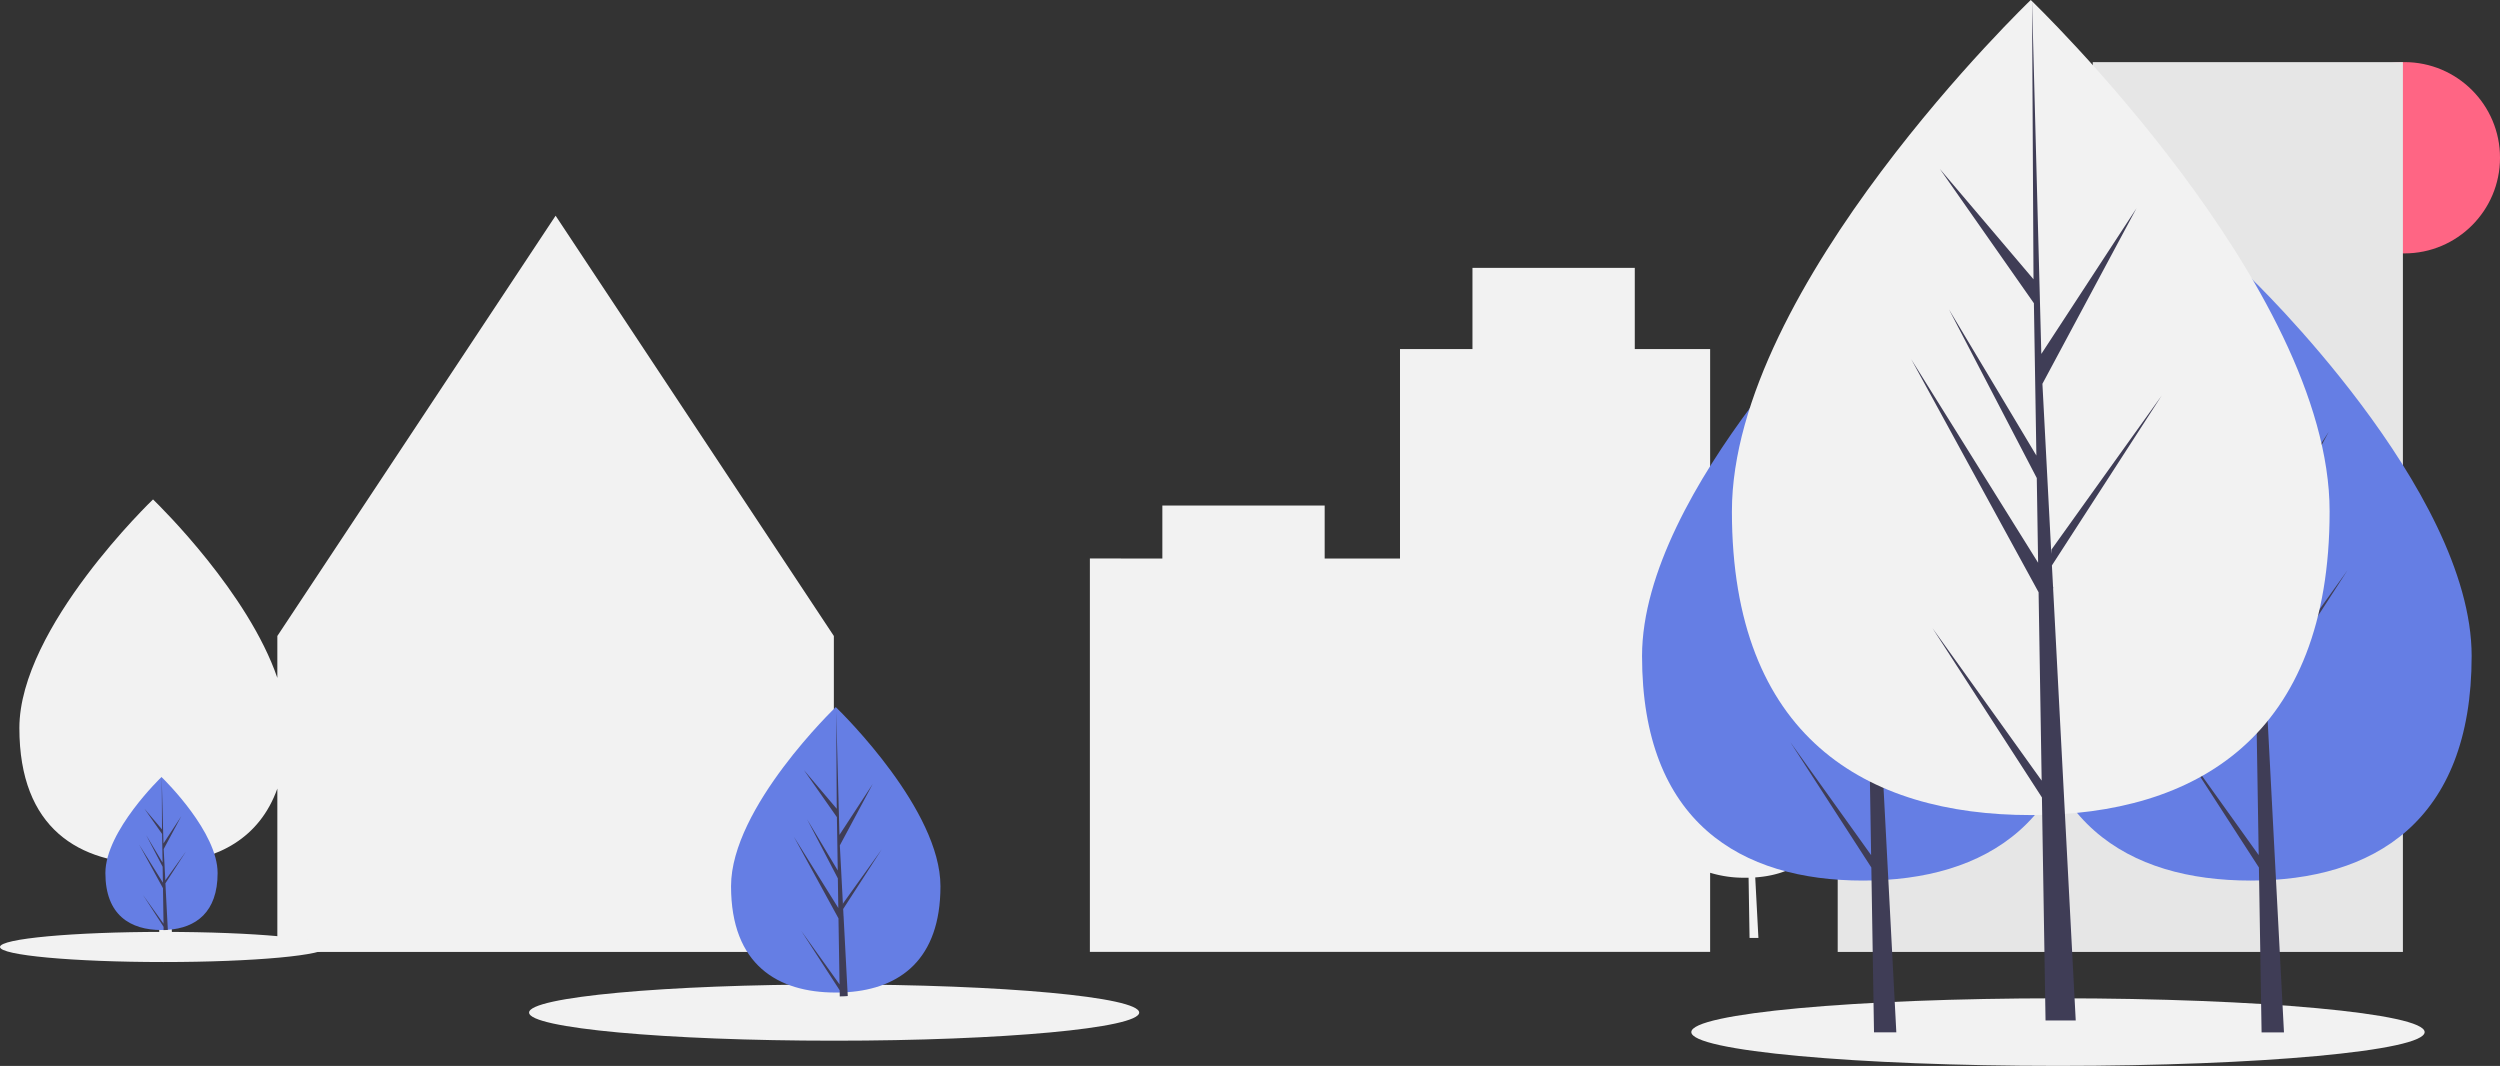 <svg xmlns="http://www.w3.org/2000/svg" width="187.475" height="79.932" viewBox="0 0 187.475 79.932">
  <rect x="0" y="0" width="187.475" height="79.932" fill="#333333" stroke="none"/>
  <g id="Groupe_3907" data-name="Groupe 3907" transform="translate(-19.133)">
    <g id="Groupe_3817" data-name="Groupe 3817" transform="translate(18.133 0)">
      <ellipse id="Ellipse_888" data-name="Ellipse 888" cx="7.173" cy="7.173" rx="7.173" ry="7.173" transform="translate(174.13 4.657)" fill="#ff6584"/>
      <path id="Tracé_1892" data-name="Tracé 1892" d="M39.833,61.2V58.375H50.7V61.2h2.174V21.425H76.132V88.153H33.747V61.2Z" transform="translate(105.062 -16.768)" fill="#e6e6e6"/>
      <path id="Tracé_1894" data-name="Tracé 1894" d="M366.479,160.756v-3.971h12.172v3.971H384.3V145.048h5.434v-6.086h12.172v6.086h5.651v24.66a33.565,33.565,0,0,1,2.632-2.925l.026.026v0c.448.436,6.542,6.449,6.542,11.214,0,4.6-2.544,6.416-5.818,6.648l.238,4.538h-.664l-.073-4.515c-.084,0-.167,0-.251,0a8.726,8.726,0,0,1-2.632-.372v5.932H361.044v-29.5Z" transform="translate(-278.314 -118.873)" fill="#f2f2f2"/>
      <path id="Tracé_1895" data-name="Tracé 1895" d="M798.39,142.237l.041.039v0c.569.553,7.107,7,9.282,13.345v-3.143l20.867-31.517,20.866,31.517V176.17H807.713v-12.25c-1.333,3.729-4.444,5.344-8.177,5.608l.362,6.924h-1.012l-.112-6.889c-.127,0-.255,0-.384,0-5.535,0-10.022-2.635-10.022-10.183S798.39,142.237,798.39,142.237Z" transform="translate(-785.915 -104.785)" fill="#f2f2f2"/>
      <ellipse id="Ellipse_889" data-name="Ellipse 889" cx="27.496" cy="2.534" rx="27.496" ry="2.534" transform="translate(127.832 74.863)" fill="#f2f2f2"/>
      <ellipse id="Ellipse_890" data-name="Ellipse 890" cx="12.263" cy="1.13" rx="12.263" ry="1.13" transform="translate(1 69.883)" fill="#f2f2f2"/>
      <path id="Tracé_1896" data-name="Tracé 1896" d="M970.149,503.5c0,3.169,1.884,4.276,4.208,4.276l.161,0c.108,0,.214-.007.32-.015,2.1-.148,3.727-1.312,3.727-4.259,0-3.05-3.9-6.9-4.191-7.184h0l-.017-.016S970.149,500.335,970.149,503.5Z" transform="translate(-961.246 -438.033)" fill="#657ee4"/>
      <path id="Tracé_1897" data-name="Tracé 1897" d="M982.862,507.3l-1.539-2.151,1.543,2.387,0,.247c.108,0,.214-.008.32-.015l-.166-3.171v-.025l0,0-.016-.3,1.547-2.393L983,504.04l0,.064-.126-2.4,1.324-2.472-1.341,2.052-.13-4.967v0l.022,3.917-1.318-1.553,1.324,1.89.035,2.145-1.231-2.059,1.236,2.374.019,1.193-1.787-2.865,1.794,3.281Z" transform="translate(-969.599 -438.033)" fill="#3f3d56"/>
      <ellipse id="Ellipse_892" data-name="Ellipse 892" cx="22.876" cy="2.109" rx="22.876" ry="2.109" transform="translate(40.676 73.824)" fill="#f2f2f2"/>
      <path id="Tracé_1898" data-name="Tracé 1898" d="M208.409,643.1c0,5.912,3.515,7.977,7.851,7.977q.151,0,.3,0c.2,0,.4-.014.6-.028,3.913-.277,6.953-2.447,6.953-7.946,0-5.691-7.272-12.871-7.818-13.4h0l-.032-.031S208.409,637.192,208.409,643.1Z" transform="translate(-152.588 -576.646)" fill="#657ee4"/>
      <path id="Tracé_1899" data-name="Tracé 1899" d="M232.121,650.177l-2.871-4.012,2.879,4.452.008.461c.2,0,.4-.014.6-.027l-.31-5.915,0-.046-.005-.009-.029-.559,2.886-4.464-2.895,4.045-.007.119-.234-4.47,2.47-4.612-2.5,3.828-.243-9.266v0l.041,7.307-2.459-2.9,2.47,3.526.065,4-2.3-3.84,2.306,4.429.036,2.225-3.334-5.345,3.346,6.121Z" transform="translate(-168.163 -576.357)" fill="#3f3d56"/>
      <path id="Tracé_1900" data-name="Tracé 1900" d="M274.373,170.748c0,12.482,7.42,16.84,16.573,16.84s16.574-4.358,16.574-16.84-16.574-28.36-16.574-28.36S274.373,158.266,274.373,170.748Z" transform="translate(-150.236 -121.554)" fill="#657ee4"/>
      <path id="Tracé_1901" data-name="Tracé 1901" d="M193.807,139.14l-.17-10.446-7.064-12.923,7.038,11.285-.076-4.7-4.869-9.35,4.848,8.107h0l-.137-8.448-5.213-7.444,5.192,6.115-.086-15.49.539,20.506-.044-.846,5.3-8.113-5.215,9.737.494,9.435.015-.25,6.11-8.538-6.092,9.422.062,1.18.011.018-.005.1,1.253,23.936h-1.674l-.2-12.364-6.077-9.4Z" transform="translate(-52.492 -75.016)" fill="#3f3d56"/>
      <path id="Tracé_1902" data-name="Tracé 1902" d="M140.656,170.748c0,12.482,7.42,16.84,16.574,16.84s16.573-4.358,16.573-16.84-16.573-28.36-16.573-28.36S140.656,158.266,140.656,170.748Z" transform="translate(12.546 -121.554)" fill="#657ee4"/>
      <path id="Tracé_1903" data-name="Tracé 1903" d="M60.09,139.14l-.17-10.446-7.064-12.923,7.037,11.285-.076-4.7-4.869-9.35,4.848,8.107h0l-.137-8.448-5.213-7.444,5.192,6.115-.086-15.49.539,20.506-.044-.846,5.3-8.113-5.215,9.737.494,9.435.015-.25,6.11-8.538L60.659,127.2l.062,1.18.011.018,0,.1,1.253,23.936H60.306l-.2-12.364-6.077-9.4Z" transform="translate(110.29 -75.016)" fill="#3f3d56"/>
      <path id="Tracé_1904" data-name="Tracé 1904" d="M189.657,84.888c0,16.878,10.034,22.772,22.411,22.772s22.411-5.893,22.411-22.772-22.411-38.35-22.411-38.35S189.657,68.009,189.657,84.888Z" transform="translate(-58.781 -46.538)" fill="#f2f2f2"/>
      <path id="Tracé_1905" data-name="Tracé 1905" d="M126.723,58.54l-.23-14.126-9.552-17.475L126.457,42.2l-.1-6.351L119.771,23.2l6.556,10.962h0l-.186-11.423-7.05-10.066,7.02,8.269L126,0l.729,27.729-.06-1.144,7.167-10.971L126.78,28.781l.668,12.758.02-.339,8.263-11.545L127.492,42.4l.084,1.6.015.024-.007.131,1.694,32.368h-2.264L126.743,59.8l-8.218-12.71Z" transform="translate(27.381 0)" fill="#3f3d56"/>
    </g>
  </g>
</svg>

